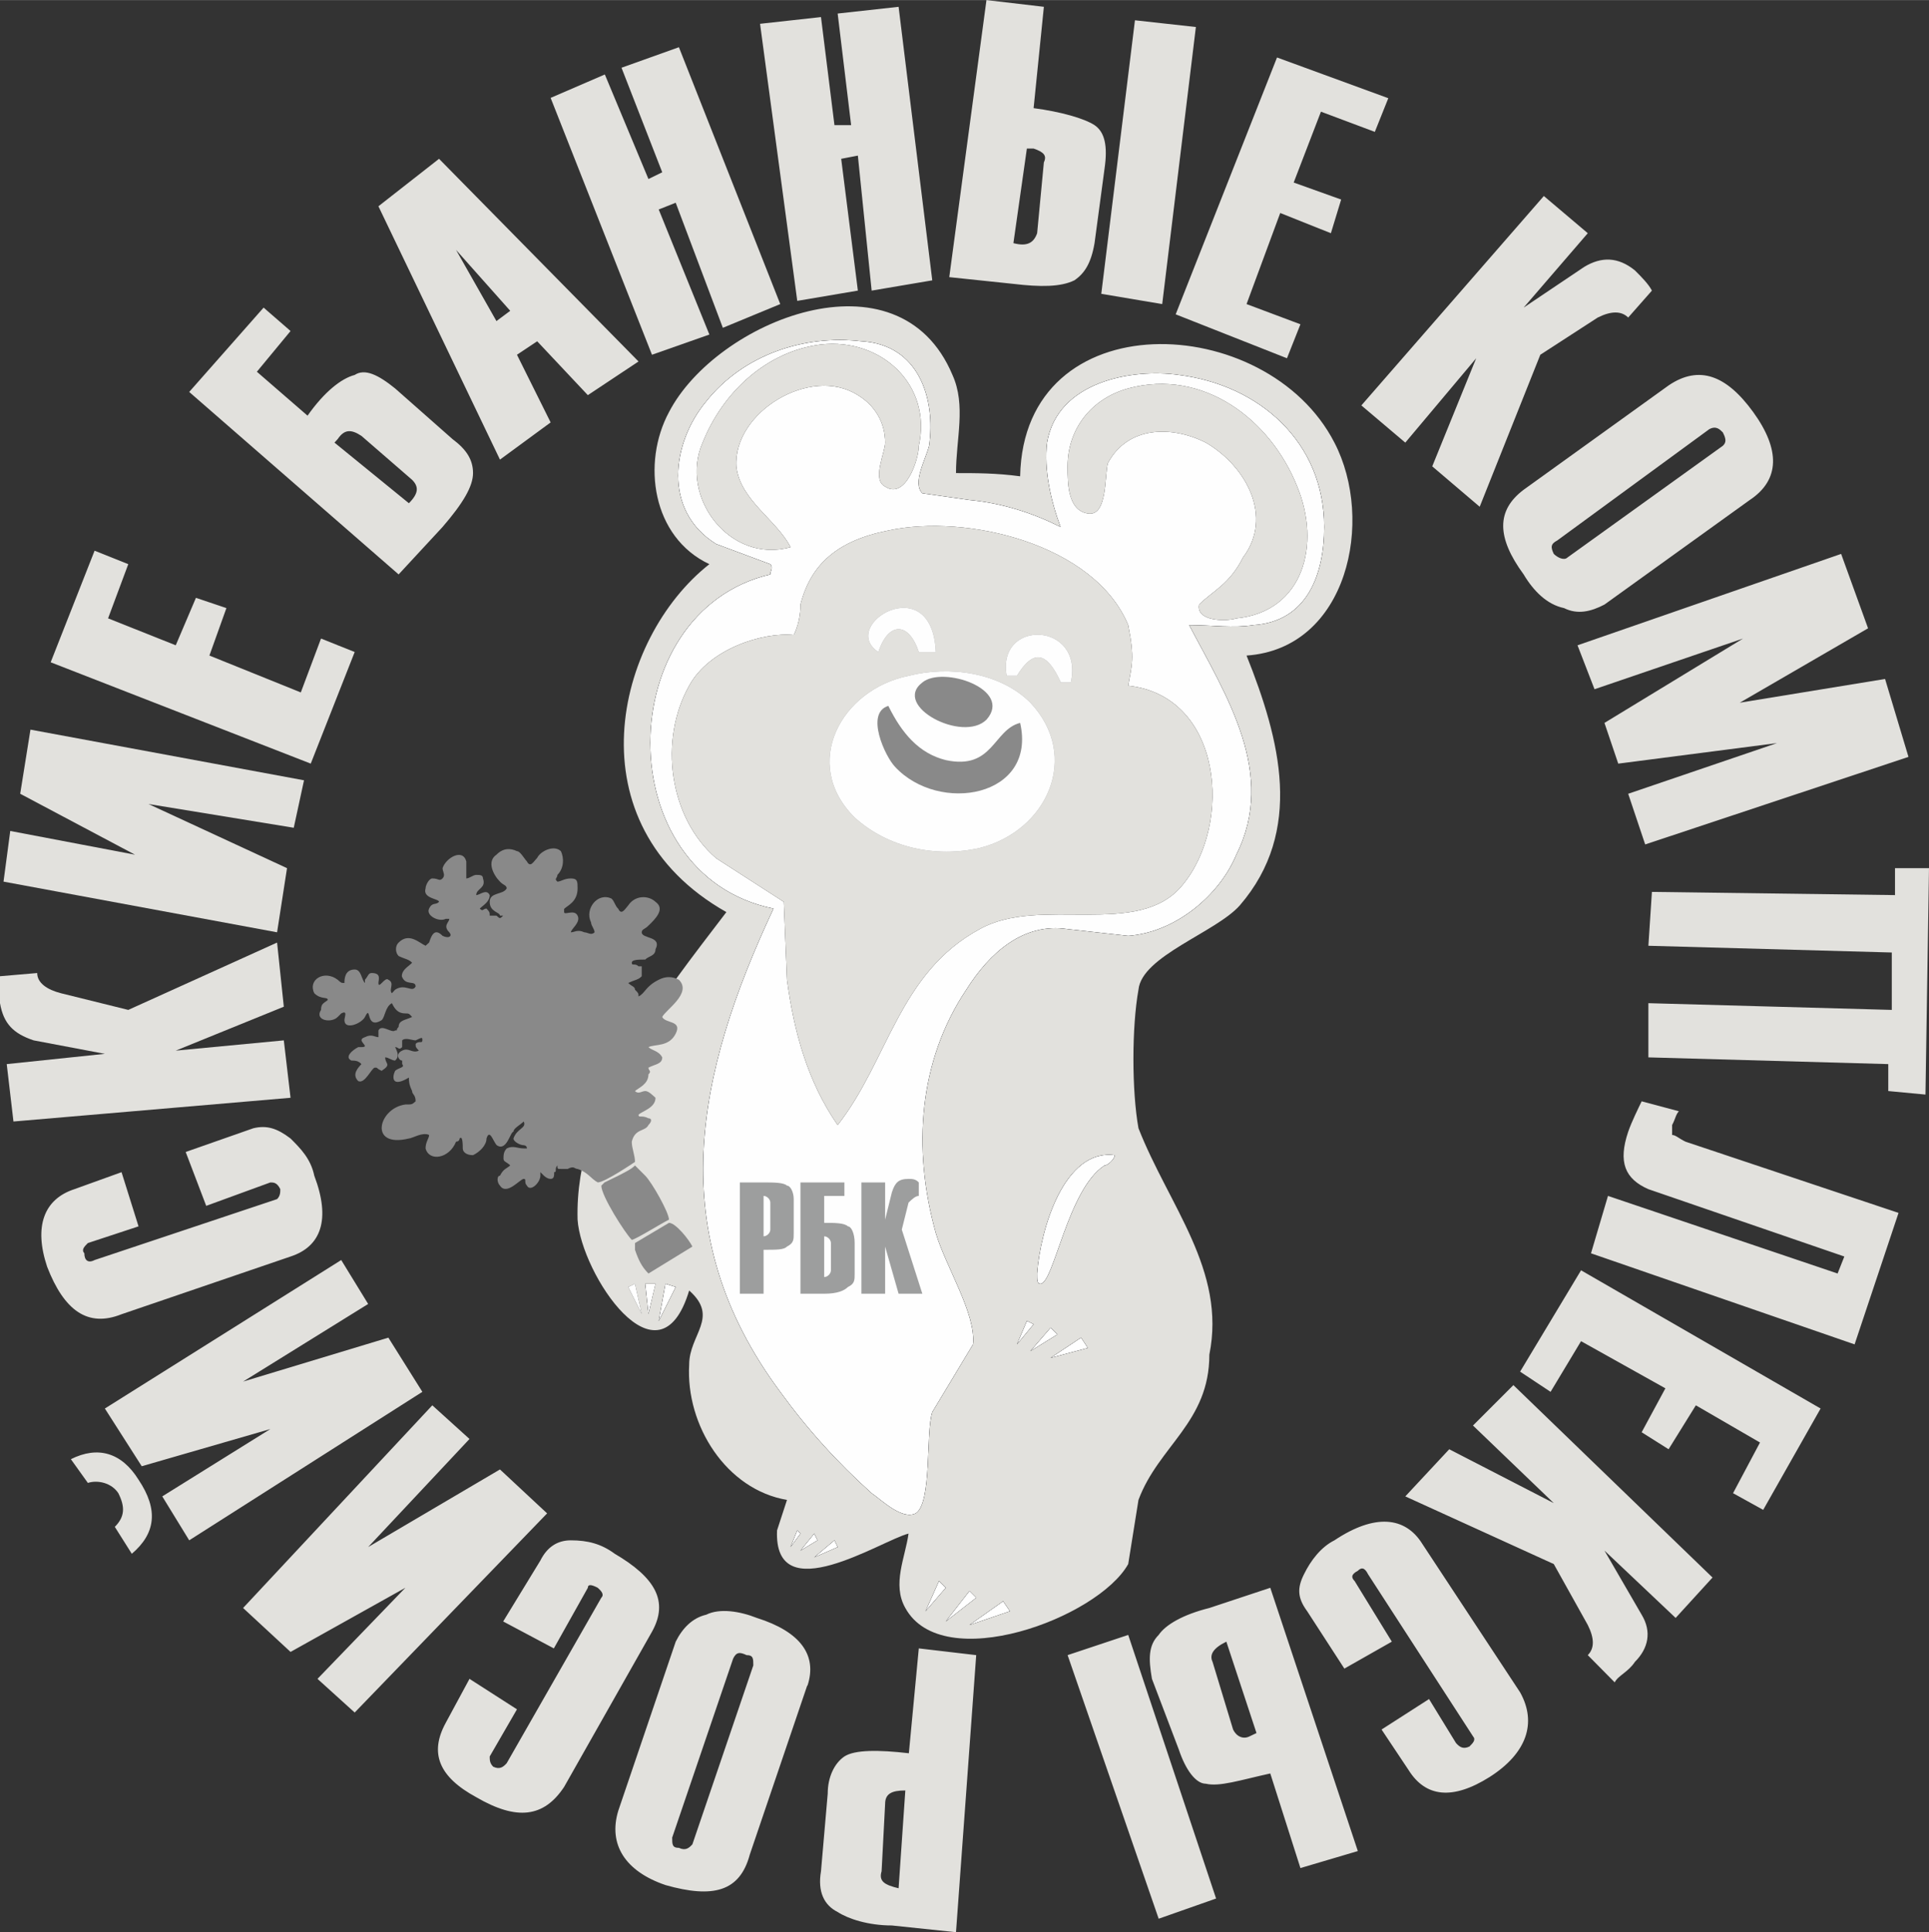 <?xml version="1.0" encoding="UTF-8"?>
<!DOCTYPE svg PUBLIC "-//W3C//DTD SVG 1.1//EN" "http://www.w3.org/Graphics/SVG/1.1/DTD/svg11.dtd">
<!-- Creator: CorelDRAW X6 -->
<svg xmlns="http://www.w3.org/2000/svg" xml:space="preserve" width="60.146mm" height="60.251mm" version="1.1" style="shape-rendering:geometricPrecision; text-rendering:geometricPrecision; image-rendering:optimizeQuality; fill-rule:evenodd; clip-rule:evenodd"
viewBox="0 0 6015 6025"
 xmlns:xlink="http://www.w3.org/1999/xlink">
 <rect x="0" y="0" width="6015" height="6025" fill="#333333" stroke="none"/>
 <defs>
  <style type="text/css">
   <![CDATA[
    .fil1 {fill:none;fill-rule:nonzero}
    .fil3 {fill:black}
    .fil5 {fill:#898989}
    .fil2 {fill:#E2E1DD}
    .fil4 {fill:#FEFEFE}
    .fil6 {fill:white}
    .fil7 {fill:#9D9E9E;fill-rule:nonzero}
    .fil0 {fill:#E2E1DD;fill-rule:nonzero}
   ]]>
  </style>
 </defs>
 <g id="Слой_x0020_1">
  <g id="_288739520">
   <path class="fil0" d="M2834 5467l31 -327 179 21 -63 864 -200 -21c-74,0 -137,-21 -169,-42 -42,-21 -63,-63 -52,-127l21 -242c0,-52 21,-95 52,-116 32,-21 106,-21 201,-10zm-74 158l-11 210c-10,32 11,43 53,53l21 -305c-42,0 -63,10 -63,42zm-243 -369l-179 527c-31,116 -115,137 -263,95 -126,-43 -179,-127 -147,-232l179 -527c21,-42 52,-74 95,-84 42,-21 105,-11 158,10 136,43 189,116 158,211l-1 0zm-231 -84l-190 558c0,21 0,32 21,32 21,10 32,0 42,-11l190 -558c0,-21 0,-32 -21,-32 -21,-10 -32,-10 -42,11zm-822 63l148 95 -85 147c0,11 0,21 11,32 21,10 32,0 42,-11l295 -516c10,-10 0,-21 -11,-31 -21,-11 -31,-11 -31,0l-106 189 -158 -84 116 -190c21,-42 53,-63 95,-63 53,0 95,11 137,42 126,74 169,148 116,243l-274 484c-63,95 -147,106 -274,32 -116,-63 -147,-137 -95,-232l74 -137 0 0zm242 -516l-600 621 -116 -105 274 -284 -358 200 -148 -137 590 -632 116 105 -316 337 411 -242 147 137 0 0zm-389 -379l-727 463 -84 -137 337 -210 -401 116 -115 -180 737 -463 84 137 -390 242 453 -137 106 169 0 0zm-1096 210c84,-42 158,-21 211,64 63,94 53,168 -21,231l-53 -84c32,-32 32,-63 11,-105 -21,-32 -64,-42 -95,-32l-53 -74 0 0zm158 -895l53 169 -158 52c-11,11 -21,21 -11,32 0,21 11,32 32,21l569 -190c10,-10 10,-21 10,-31 -10,-21 -21,-21 -31,-21l-200 73 -64 -168 211 -74c42,-10 74,0 116,32 31,31 63,63 74,116 52,137 21,221 -74,252l-527 180c-105,42 -179,-11 -232,-148 -42,-126 -10,-211 85,-242l147 -53 0 0zm485 -716l21 200 -337 137 337 -32 21 179 -864 74 -21 -179 306 -32 -222 -42c-63,-21 -94,-52 -105,-116 0,-42 0,-63 0,-84l116 -10c0,31 31,52 74,63l210 52 464 -210 0 0zm0 -32l-853 -158 21 -158 389 74 -358 -190 32 -200 853 158 -32 148 -453 -74 432 200 -31 200 0 0zm242 -874l-137 348 -811 -316 137 -348 105 42 -63 169 211 84 63 -148 95 32 -53 148 285 115 63 -168 105 42 0 0zm137 -242l-653 -569 232 -263 84 73 -105 127 158 137c52,-74 105,-116 147,-127 32,-21 74,0 126,42l179 158c43,32 64,64 64,106 0,42 -32,95 -95,168l-137 148 0 0zm42 -295l-158 -137c-32,-21 -53,-21 -74,10l-10 11 232 189c31,-31 31,-52 10,-73zm706 -369l-158 105 -158 -168 -63 42 105 211 -158 116 -379 -790 189 -148 622 632 0 0zm-400 -158l-169 -190 126 222 43 -32zm842 -21l-179 74 -147 -390 -53 21 158 390 -179 63 -316 -801 169 -73 136 326 43 -21 -127 -326 179 -64 316 801 0 0zm474 -74l-189 32 -43 -421 -52 10 52 411 -189 32 -116 -864 190 -21 42 337 52 0 -42 -348 190 -21 105 853 0 0zm717 74l-190 -32 105 -853 190 21 -105 864 0 0zm-664 -84l116 -864 179 21 -32 316c84,11 158,32 190,53 31,21 42,63 31,137l-31 231c-11,64 -32,95 -63,116 -43,21 -106,21 -190,11l-200 -21zm242 -401l-42 295c42,11 63,0 74,-31l21 -221c10,-21 0,-32 -32,-43l-21 0 0 0zm811 654l-347 -137 316 -801 347 127 -42 105 -168 -63 -85 221 148 53 -32 105 -158 -63 -105 284 168 63 -42 106 0 0zm601 463l-148 -126 137 -337 -221 263 -137 -116 569 -653 137 116 -200 232 189 -127c53,-32 105,-32 158,11 21,21 42,42 53,63l-74 84c-21,-21 -53,-21 -95,0l-179 116 -189 474 0 0zm137 -53l453 -326c94,-63 179,-32 263,84 84,116 84,211 -11,274l-453 326c-42,22 -84,32 -126,11 -53,-11 -95,-53 -126,-105 -85,-116 -85,-200 0,-264zm137 211l484 -348c11,-10 11,-21 0,-42 -10,-10 -21,-21 -42,-10l-474 347c-21,11 -21,21 -11,42 11,11 32,22 43,11zm242 895l-53 -158 464 -158 -495 64 -43 -127 432 -263 -463 158 -53 -137 822 -285 84 232 -400 232 453 -74 73 243 -821 273 0 0zm758 769l0 -84 -748 -21 0 -169 759 21 0 -179 -759 -21 11 -168 758 10 0 -84 106 0 -11 706 -116 -11 0 0zm-927 506l53 -179 716 242 21 -53 -611 -210c-73,-32 -95,-84 -63,-179 11,-32 32,-74 42,-95l116 31c-10,11 -10,22 -21,43 0,10 0,21 0,31 11,0 21,11 42,21l664 222 -137 410 -822 -284 0 0zm-221 369l190 -316 747 431 -179 316 -94 -52 84 -158 -200 -116 -85 137 -84 -53 74 -137 -263 -147 -95 158 -95 -63 0 0zm-358 389l137 -147 326 168 -252 -242 126 -126 621 600 -115 126 -222 -210 116 200c32,53 21,105 -21,147 -21,32 -53,43 -63,64l-84 -85c21,-21 21,-52 0,-94l-106 -190 -463 -211 0 0zm-74 727l148 -95 84 137c10,11 21,21 42,11 11,-11 21,-21 11,-32l-327 -505c-11,-22 -21,-22 -32,-11 -21,11 -21,21 -10,32l116 189 -148 84 -116 -179c-31,-42 -31,-73 -10,-115 21,-43 53,-85 95,-106 126,-84 221,-74 274,11l305 463c53,95 21,190 -95,264 -116,73 -200,63 -253,-22l-84 -126 0 0zm-979 -232l189 -63 274 822 -179 63 -284 -822zm632 -210l273 821 -179 53 -94 -295c-95,21 -158,42 -201,32 -31,0 -63,-43 -84,-106l-84 -221c-11,-63 -11,-105 21,-137 21,-31 74,-63 158,-84l190 -63 0 0zm-43 453l-94 -285c-43,21 -53,42 -43,63l64 211c10,21 31,32 52,21l21 -10 0 0z"/>
   <path class="fil1" d="M3013 5151c-1180,0 -2139,-959 -2139,-2138 0,-1180 959,-2128 2139,-2128 1179,0 2127,948 2127,2128 0,1179 -948,2138 -2127,2138z"/>
   <path class="fil2" d="M2212 1759c-295,232 -432,811 53,1085 -200,263 -474,600 -464,959 11,168 253,537 348,221 95,84 0,137 0,231 -11,190 116,390 305,422l-31 95c-11,252 326,31 410,10 -10,74 -52,158 -10,232 116,211 600,32 695,-137l32 -200c63,-169 221,-242 221,-453 53,-263 -126,-464 -221,-706 -21,-116 -21,-316 0,-432 10,-105 242,-179 316,-263 200,-232 126,-516 21,-779 316,-22 400,-422 274,-664 -211,-411 -969,-442 -980,105 -74,-10 -137,-10 -200,-10 0,-106 32,-211 -11,-306 -168,-400 -737,-168 -884,116 -85,158 -53,390 126,474l0 0zm-232 2244l-21 10 42 84 -21 -94 0 0zm127 10l-32 -10 -21 116 53 -106zm-63 -10l-32 0 10 94 21 -94 1 0zm1179 126l-21 -10 -31 73 52 -63zm169 74l-21 -32 -95 63 116 -31 0 0zm-95 -42l-21 -21 -63 73 84 -52zm-801 621l-10 -10 -21 52 31 -42 0 0zm116 42l-10 -21 -63 53 73 -32zm-63 -21l-10 -21 -43 53 53 -32zm400 148l-21 -21 -42 94 63 -73 0 0zm200 73l-21 -31 -105 74 126 -43 0 0zm-105 -42l-21 -21 -74 95 95 -74 0 0zm200 -979c42,0 85,-295 200,-369 11,0 32,-21 32,-32 -158,-21 -232,232 -242,369 0,21 0,32 10,32zm-842 -2244c10,11 0,21 0,32 -495,116 -506,937 10,1042 -242,517 -347,1012 21,1507 84,116 179,221 285,316 31,21 94,84 137,63 52,-32 31,-253 52,-316l127 -211c10,-95 -85,-242 -116,-347 -74,-264 -53,-538 95,-759 73,-116 179,-210 316,-189l189 21c148,-11 285,-127 337,-253 127,-253 -31,-495 -147,-716 73,0 137,10 200,0 168,-11 221,-158 221,-306 0,-263 -200,-442 -453,-474 -147,-21 -379,21 -411,211 -10,84 11,179 42,263 -84,-42 -179,-74 -284,-84l-147 -21c-32,-32 10,-105 21,-148 21,-147 -32,-316 -211,-326 -179,-21 -369,42 -485,189 -105,127 -136,338 32,443l169 63 0 0z"/>
   <path class="fil3" d="M3244 4003c42,0 85,-295 200,-369 11,0 32,-21 32,-32 -158,-21 -232,232 -242,369 0,21 0,32 10,32z"/>
   <polygon class="fil3" points="3044,4982 3023,4961 2949,5056 "/>
   <polygon class="fil3" points="3149,5024 3128,4993 3023,5067 "/>
   <polygon class="fil3" points="2949,4951 2928,4930 2886,5024 "/>
   <polygon class="fil3" points="2549,4803 2539,4782 2496,4835 "/>
   <polygon class="fil3" points="2612,4824 2602,4803 2539,4856 "/>
   <polygon class="fil3" points="2496,4782 2486,4772 2465,4824 "/>
   <polygon class="fil3" points="3297,4161 3276,4140 3213,4213 "/>
   <polygon class="fil3" points="3392,4203 3371,4171 3276,4234 "/>
   <polygon class="fil3" points="3223,4129 3202,4119 3171,4192 "/>
   <polygon class="fil3" points="2044,4003 2012,4003 2022,4097 "/>
   <polygon class="fil3" points="2107,4013 2075,4003 2054,4119 "/>
   <path class="fil3" d="M2402 1759c10,11 0,21 0,32 -495,116 -506,937 10,1042 -242,517 -347,1012 21,1507 84,116 179,221 285,316 31,21 94,84 137,63 52,-32 31,-253 52,-316l127 -211c10,-95 -85,-242 -116,-347 -74,-264 -53,-538 95,-759 73,-116 179,-210 316,-189l189 21c148,-11 285,-127 337,-253 127,-253 -31,-495 -147,-716 73,0 137,10 200,0 168,-11 221,-158 221,-306 0,-263 -200,-442 -453,-474 -147,-21 -379,21 -411,211 -10,84 11,179 42,263 -84,-42 -179,-74 -284,-84l-147 -21c-32,-32 10,-105 21,-148 21,-147 -32,-316 -211,-326 -179,-21 -369,42 -485,189 -105,127 -136,338 32,443l169 63 0 0zm63 -53c-42,-84 -158,-147 -169,-252 -10,-169 232,-316 379,-222 53,32 85,85 85,148 0,31 -42,116 0,137 63,42 105,-84 105,-127 42,-189 -116,-337 -305,-316 -169,21 -306,148 -369,306 -74,168 84,379 274,326l0 0zm1053 -495l0 0c-116,32 -189,127 -189,243 0,52 0,137 63,147 63,11 52,-126 63,-158 63,-116 200,-116 305,-63 127,74 211,232 116,358 -42,84 -95,105 -137,147 -10,53 85,53 116,43 211,-21 264,-232 190,-411 -84,-211 -295,-369 -527,-306l0 0zm-906 2297l0 0c158,-201 190,-474 443,-611 189,-106 495,31 632,-137 158,-190 126,-590 -169,-622 11,-63 21,-84 0,-189 -105,-253 -505,-348 -748,-295 -158,31 -242,105 -274,231 0,11 0,53 -21,95 -94,-10 -263,42 -326,158 -95,169 -63,411 84,538l211 136 10 243c21,158 63,316 158,453l0 0z"/>
   <path class="fil4" d="M2402 1759c10,11 0,21 0,32 -495,116 -506,937 10,1042 -242,517 -347,1012 21,1507 84,116 179,221 285,316 31,21 94,84 137,63 52,-32 31,-253 52,-316l127 -211c10,-95 -85,-242 -116,-347 -74,-264 -53,-538 95,-759 73,-116 179,-210 316,-189l189 21c148,-11 285,-127 337,-253 127,-253 -31,-495 -147,-716 73,0 137,10 200,0 168,-11 221,-158 221,-306 0,-263 -200,-442 -453,-474 -147,-21 -379,21 -411,211 -10,84 11,179 42,263 -84,-42 -179,-74 -284,-84l-147 -21c-32,-32 10,-105 21,-148 21,-147 -32,-316 -211,-326 -179,-21 -369,42 -485,189 -105,127 -136,338 32,443l169 63 0 0zm63 -53c-42,-84 -158,-147 -169,-252 -10,-169 232,-316 379,-222 53,32 85,85 85,148 0,31 -42,116 0,137 63,42 105,-84 105,-127 42,-189 -116,-337 -305,-316 -169,21 -306,148 -369,306 -74,168 84,379 274,326l0 0zm1053 -495l0 0c-116,32 -189,127 -189,243 0,52 0,137 63,147 63,11 52,-126 63,-158 63,-116 200,-116 305,-63 127,74 211,232 116,358 -42,84 -95,105 -137,147 -10,53 85,53 116,43 211,-21 264,-232 190,-411 -84,-211 -295,-369 -527,-306l0 0zm-906 2297l0 0c158,-201 190,-474 443,-611 189,-106 495,31 632,-137 158,-190 126,-590 -169,-622 11,-63 21,-84 0,-189 -105,-253 -505,-348 -748,-295 -158,31 -242,105 -274,231 0,11 0,53 -21,95 -94,-10 -263,42 -326,158 -95,169 -63,411 84,538l211 136 10 243c21,158 63,316 158,453l0 0z"/>
   <path class="fil2" d="M2612 3508l0 0c158,-201 190,-474 443,-611 189,-106 495,31 632,-137 158,-190 126,-590 -169,-622 11,-63 21,-84 0,-189 -105,-253 -505,-348 -748,-295 -158,31 -242,105 -274,231 0,11 0,53 -21,95 -94,-10 -263,42 -326,158 -95,169 -63,411 84,538l211 136 10 243c21,158 63,316 158,453l0 0z"/>
   <path class="fil2" d="M3518 1211l0 0c-116,32 -189,127 -189,243 0,52 0,137 63,147 63,11 52,-126 63,-158 63,-116 200,-116 305,-63 127,74 211,232 116,358 -42,84 -95,105 -137,147 -10,53 85,53 116,43 211,-21 264,-232 190,-411 -84,-211 -295,-369 -527,-306l0 0z"/>
   <path class="fil5" d="M2834 2107l0 0c-211,42 -338,274 -169,442 105,95 253,126 390,95 210,-53 316,-285 158,-453 -95,-95 -253,-116 -379,-84z"/>
   <path class="fil5" d="M3139 2107l0 0 32 0c52,-85 94,-74 137,21l31 0c42,-190 -232,-200 -200,-21l0 0z"/>
   <path class="fil5" d="M2739 2033c31,-95 95,-95 126,0l53 0c-11,-263 -306,-84 -179,0z"/>
   <path class="fil2" d="M2465 1706c-42,-84 -158,-147 -169,-252 -10,-169 232,-316 379,-222 53,32 85,85 85,148 0,31 -42,116 0,137 63,42 105,-84 105,-127 42,-189 -116,-337 -305,-316 -169,21 -306,148 -369,306 -74,168 84,379 274,326l0 0z"/>
   <path class="fil4" d="M2739 2033c31,-95 95,-95 126,0l53 0c-11,-263 -306,-84 -179,0zm400 74l0 0 32 0c52,-85 94,-74 137,21l31 0c42,-190 -232,-200 -200,-21l0 0zm-305 0l0 0c-211,42 -338,274 -169,442 105,95 253,126 390,95 210,-53 316,-285 158,-453 -95,-95 -253,-116 -379,-84z"/>
   <path class="fil5" d="M2876 2128c-95,73 126,189 200,116 84,-95 -137,-169 -200,-116zm305 126l0 0c-84,21 -84,148 -232,116 -84,-21 -137,-84 -179,-169 -73,22 -10,158 21,190 137,148 443,95 390,-137l0 0z"/>
   <path class="fil4" d="M3244 4003c42,0 85,-295 200,-369 11,0 32,-21 32,-32 -158,-21 -232,232 -242,369 0,21 0,32 10,32z"/>
   <polygon class="fil6" points="3044,4982 3023,4961 2949,5056 "/>
   <polygon class="fil6" points="3149,5024 3128,4993 3023,5067 "/>
   <polygon class="fil6" points="2949,4951 2928,4930 2886,5024 "/>
   <polygon class="fil6" points="2549,4803 2539,4782 2496,4835 "/>
   <polygon class="fil6" points="2612,4824 2602,4803 2539,4856 "/>
   <polygon class="fil6" points="2496,4782 2486,4772 2465,4824 "/>
   <polygon class="fil6" points="3297,4161 3276,4140 3213,4213 "/>
   <polygon class="fil6" points="3392,4203 3371,4171 3276,4234 "/>
   <polygon class="fil6" points="3223,4129 3202,4119 3171,4192 "/>
   <polygon class="fil6" points="2044,4003 2012,4003 2022,4097 "/>
   <polygon class="fil6" points="2107,4013 2075,4003 2054,4119 "/>
   <path class="fil7" d="M2381 3897l0 137 -74 0 0 -347 74 0c31,0 63,0 73,10 11,0 21,21 21,42l0 106c0,21 0,31 -21,42 -10,10 -31,10 -73,10zm21 -63l0 -84c0,-11 -11,-21 -21,-21l0 126c10,0 21,-10 21,-21l0 0z"/>
   <path id="_1" class="fil7" d="M2496 4034l0 -347 137 0 0 42 -63 0 0 84c32,0 63,0 74,11 10,0 21,21 21,52l0 95c0,21 0,32 -21,42 -11,11 -32,21 -74,21l-74 0zm95 -73l0 -85c0,-10 -10,-21 -21,-21l0 0 0 127c11,0 21,-11 21,-21l0 0z"/>
   <path id="_2" class="fil7" d="M2876 4034l-74 0 -42 -147 0 147 -74 0 0 -347 74 0 0 116 21 -85c10,-31 21,-42 52,-42 11,0 22,0 32,11l0 42c-10,0 -21,10 -32,21l-21 84 64 200 0 0z"/>
   <polygon class="fil6" points="1980,4003 1959,4013 2001,4097 "/>
   <g>
    <path class="fil5" d="M1991 3476c10,-11 53,-21 53,-53 -11,-10 -22,-21 -32,-21 -11,0 -21,11 -32,0 11,-10 42,-21 42,-52 11,-11 0,-11 0,-21 21,-11 43,-11 43,-32 -11,-21 -32,-21 -43,-32 21,-10 64,0 85,-42 21,-42 -32,-31 -42,-52 10,-22 94,-74 52,-116 -21,-11 -42,-11 -63,0 -42,21 -42,42 -63,52 0,-10 0,-10 -11,-21 0,-10 -10,-10 -21,-21 21,-10 32,-10 42,-21l0 -10c0,-11 0,-11 0,-21 0,0 -10,0 -10,0 -11,-11 -21,0 -21,-11 0,-10 21,-10 42,-10 10,-11 32,-11 32,-32 21,-42 -43,-32 -43,-53 0,-10 11,-10 21,-21 22,-21 53,-52 22,-74 -22,-21 -64,-21 -85,11 -10,11 -21,32 -31,11 -11,-11 -11,-22 -21,-32 -43,-21 -85,32 -64,74 0,10 11,21 11,31 -11,11 -21,0 -32,0 -21,-10 -31,0 -42,0 0,-10 32,-31 21,-52 -10,-21 -42,0 -42,-11 0,-10 0,0 0,-10 11,-11 42,-22 42,-64 0,-21 0,-31 -21,-31 -21,0 -31,10 -42,10 -11,-10 0,-10 0,-21 21,-21 21,-53 11,-74 -22,-21 -64,0 -74,21 -11,11 -21,32 -32,11 -10,-11 -21,-32 -31,-32 -21,-10 -43,-10 -64,11 -31,21 -10,63 11,84 10,11 21,11 21,21 -11,21 -53,11 -53,42 0,32 32,32 32,43 10,0 10,0 10,0 -10,10 -10,10 -21,0 -10,0 -10,0 -21,0 0,-11 0,-11 -10,-22 -11,0 -11,11 -21,0 10,-10 31,-21 31,-42 -10,-21 -31,0 -42,0 0,-21 32,-21 21,-52 0,-11 -10,-11 -21,-11 -10,0 -21,11 -31,11 0,0 0,-32 0,-53 -11,-42 -64,-11 -74,21 0,11 10,21 0,32 -11,10 -11,0 -32,0 -10,0 -21,21 -21,31 -10,32 42,32 42,42 -10,11 -21,0 -31,21 -11,22 31,43 52,32 0,0 11,0 11,0 0,11 -21,21 0,42 10,11 0,21 -21,11 -21,-21 -32,-11 -42,21 0,0 0,0 -11,10 -21,-10 -52,-42 -84,-10 -11,10 -11,31 0,42 21,10 32,10 42,21 -10,11 -32,21 -32,42 11,32 43,11 43,32 -11,21 -32,-11 -64,10l-10 11c-11,-11 10,-32 -11,-42 -10,-11 -31,31 -31,10 0,-10 10,-31 -21,-31 -11,0 -11,10 -21,21 0,10 0,0 0,10 -11,-10 -11,-42 -32,-42 -32,0 -32,32 -32,42 -10,0 -10,0 -21,-10 -42,-32 -94,0 -73,42 21,21 42,10 42,21 -11,10 -21,10 -21,31 -21,32 31,43 52,22 11,-11 11,-11 11,-11 21,-11 10,11 10,21 0,32 53,11 64,-10 21,-43 0,42 52,10 11,-10 11,-42 32,-53 10,21 21,32 42,32 11,0 11,0 21,11 -21,10 -42,10 -42,31 -11,11 0,11 -11,11 -10,10 -42,-21 -52,0 0,10 0,10 0,21 -11,0 -21,-11 -42,0 -32,10 21,31 -11,31 0,0 0,0 -10,0 -21,11 -43,32 -21,42 10,0 21,0 31,11 -10,11 -31,32 -10,53 21,10 42,-42 52,-42 11,0 0,0 21,10 32,-21 11,-21 11,-42 10,0 21,10 31,10 11,-10 11,-21 0,-42 11,0 11,11 22,0 0,-10 0,-10 0,-21 10,-10 31,0 42,0 21,-10 21,-10 21,0 0,11 -11,0 -21,11 0,10 0,10 10,21 -21,10 -31,-11 -52,0 -22,10 -11,31 0,31 0,0 0,0 0,11 10,11 -11,11 -22,21 -10,21 -10,53 43,21 0,11 0,21 10,42 0,11 11,11 11,32 -11,10 -11,10 -32,10 -84,11 -116,137 11,106 10,0 42,-21 63,-11 0,11 -11,21 -11,42 11,42 74,32 95,-21 0,0 11,0 11,-10 0,0 0,0 0,0 10,-11 10,21 10,31 0,11 11,21 32,21 21,-10 42,-31 42,-52 0,0 0,0 0,0 10,-32 21,10 32,21 31,21 42,-42 52,-42 0,-11 21,-21 32,-32 10,21 -21,21 -32,53 0,10 21,21 32,21 0,0 10,0 10,10 0,0 0,0 -10,0 0,0 0,0 0,0 -21,0 -32,-10 -53,0 -10,11 -10,21 -10,32 0,10 10,10 21,21 -11,10 -21,10 -32,32 -10,0 -10,21 0,31 21,32 63,-21 74,-21 10,0 0,11 10,21 11,21 42,-10 42,-31 0,0 0,0 0,-11l11 11c0,0 10,10 21,10 11,0 11,-10 11,-21 10,0 0,-10 10,-21 0,11 0,11 11,11 10,0 10,0 21,0 21,-11 21,0 31,0 32,10 42,31 63,42 22,0 116,-64 116,-64 0,-21 -10,-42 -10,-63 10,-42 42,-31 52,-52 11,-11 11,-21 0,-21 -21,-11 -31,0 -31,-11l0 0z"/>
    <path class="fil5" d="M1980 3634c-10,11 -31,21 -52,32l-43 21c0,0 -10,10 -10,10l0 0c0,32 74,148 95,169 10,0 95,-53 116,-63 0,-22 -53,-116 -74,-137 -11,-11 -21,-21 -32,-32z"/>
    <path class="fil5" d="M2086 3813l-106 63c0,11 0,11 0,21 11,32 21,53 42,74l137 -84c-10,-21 -52,-74 -73,-74z"/>
   </g>
  </g>
 </g>
</svg>
